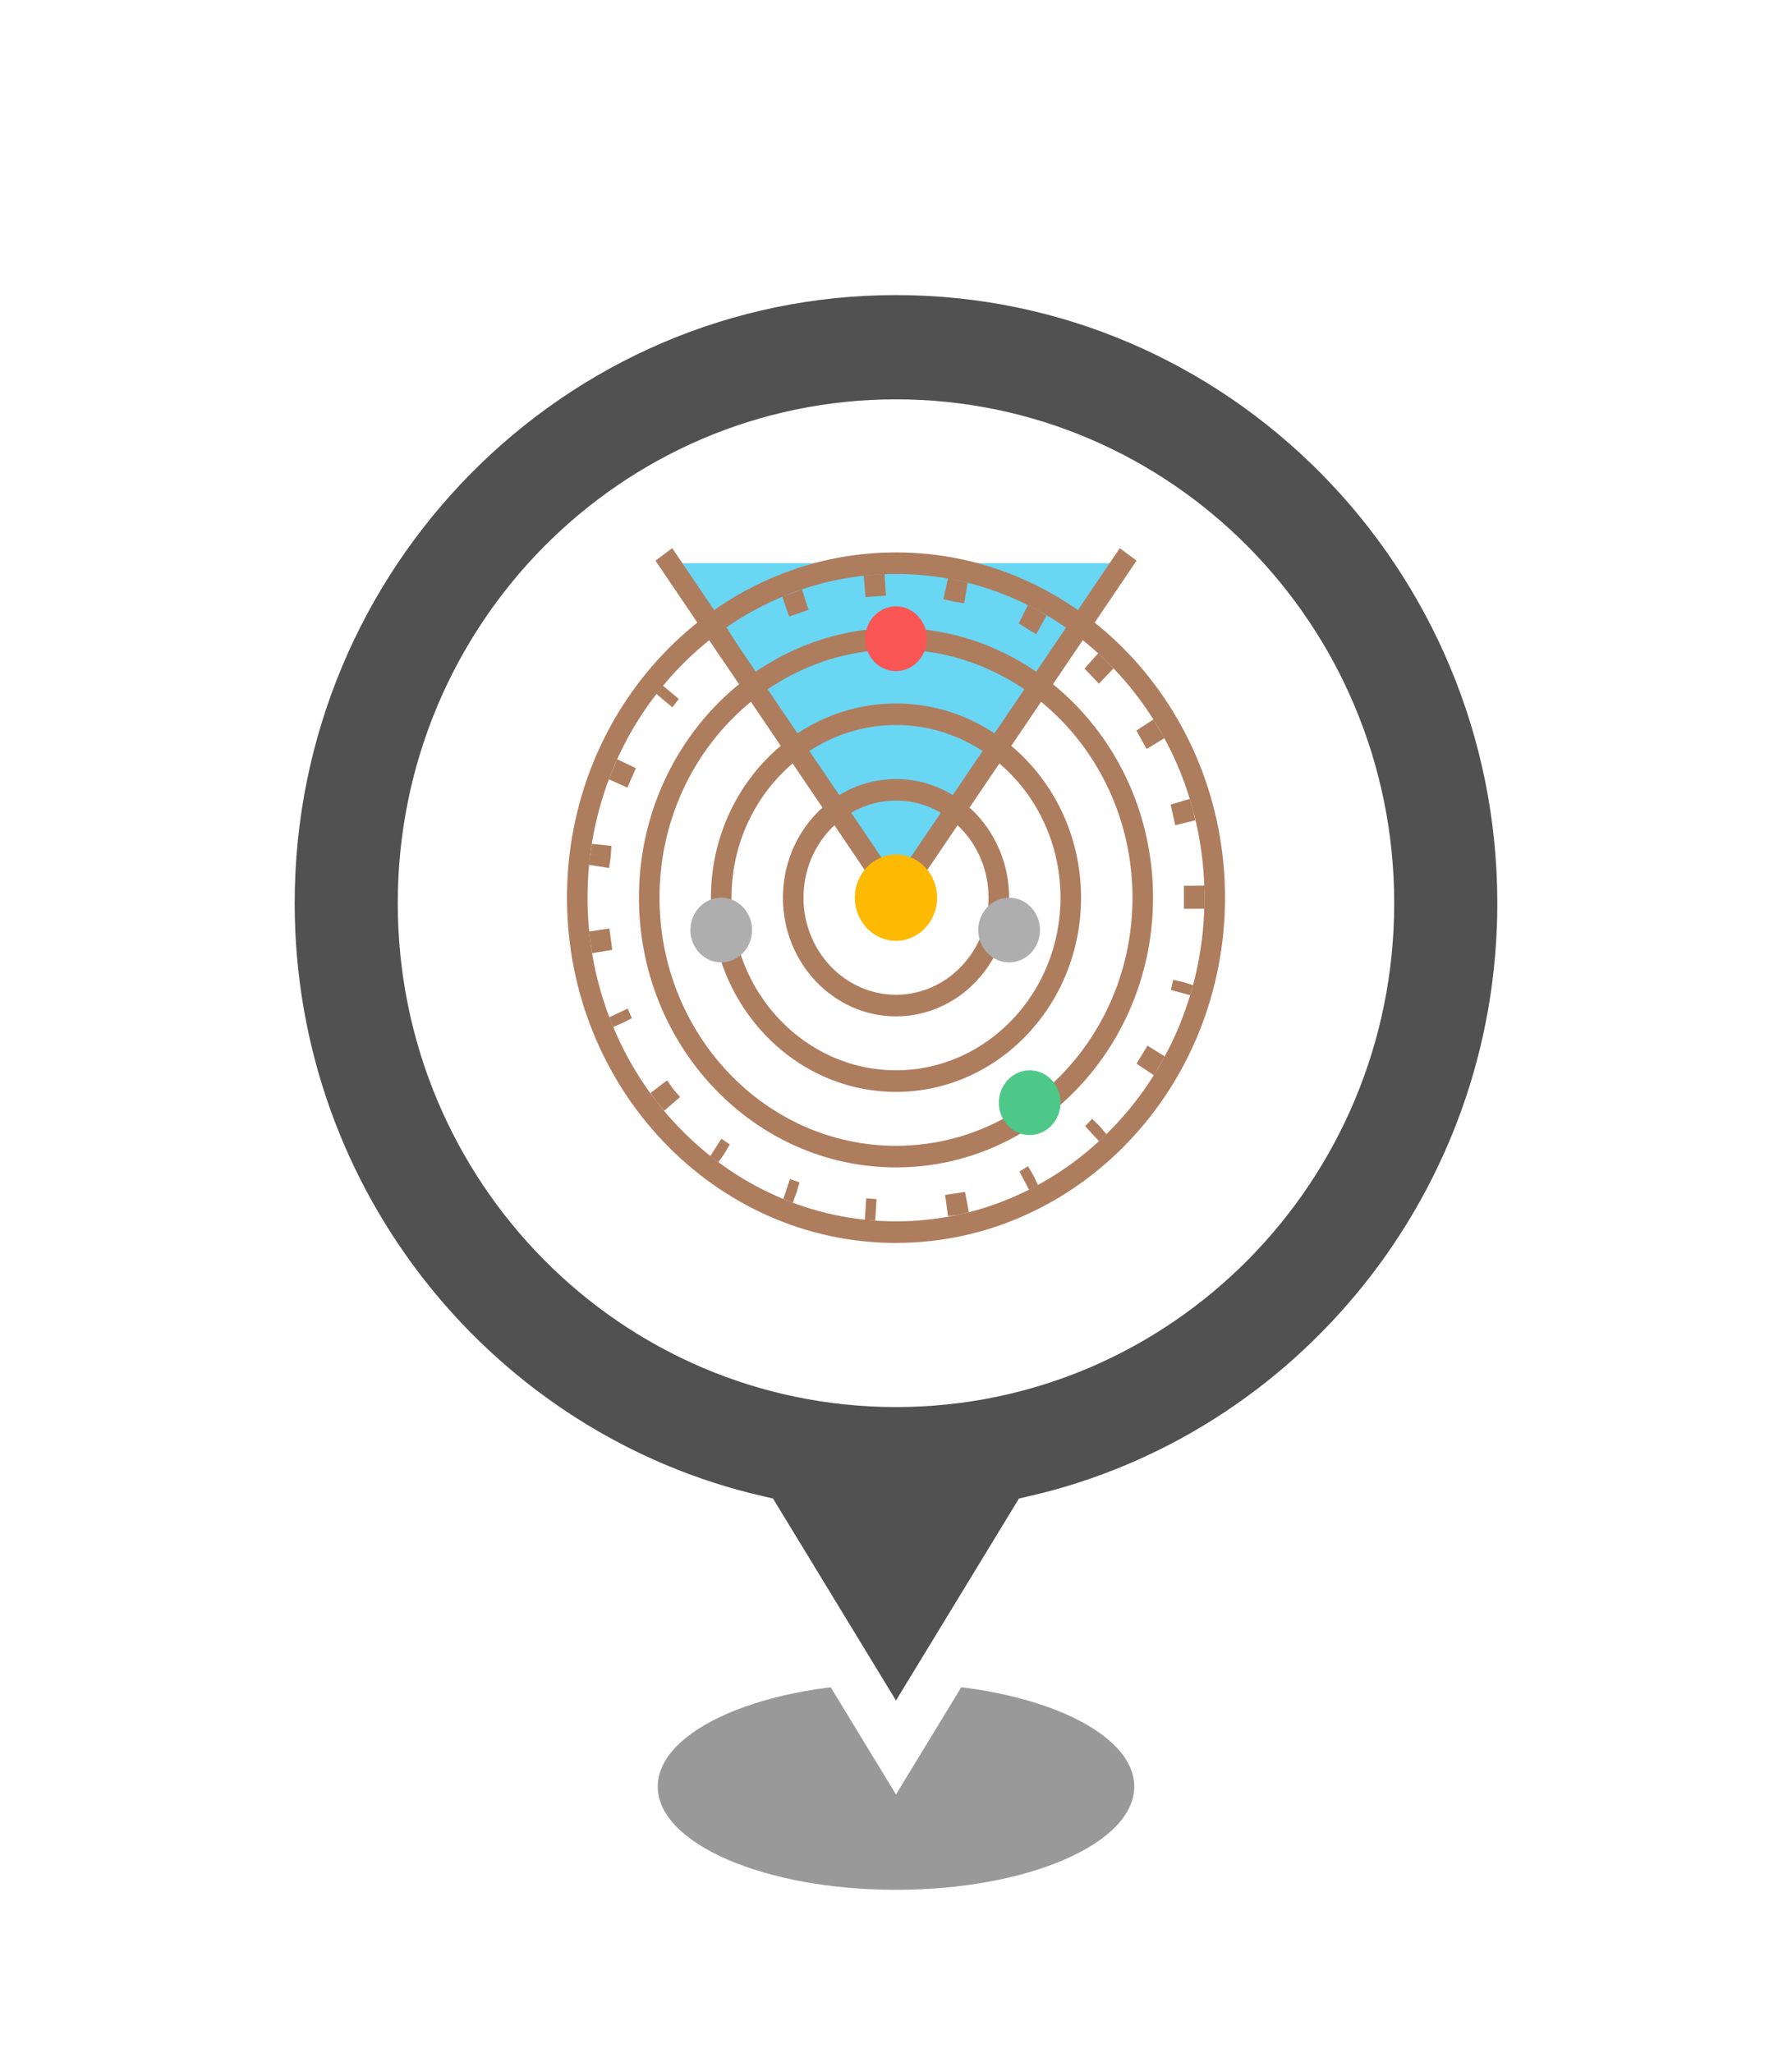 <svg width="110" height="126" viewBox="0 0 110 126" fill="none" xmlns="http://www.w3.org/2000/svg">
<g filter="url(#filter0_f_1_139)">
<ellipse cx="55" cy="109.662" rx="14.625" ry="6.338" fill="black" fill-opacity="0.4"/>
</g>
<g filter="url(#filter1_d_1_139)">
<path d="M54.999 88.962C73.184 88.962 87.927 74.053 87.927 55.662C87.927 37.271 73.184 22.363 54.999 22.363C36.814 22.363 22.072 37.271 22.072 55.662C22.072 74.053 36.814 88.962 54.999 88.962Z" fill="white"/>
<path d="M53.718 105.16L54.999 107.265L56.28 105.16L63.5 93.302C80.611 89.378 93.411 73.89 93.411 55.439C93.411 34.046 76.197 16.613 54.999 16.613C33.801 16.613 16.589 34.046 16.589 55.439C16.589 73.889 29.386 89.378 46.498 93.302L53.718 105.16ZM54.999 84.868C38.953 84.868 25.916 71.71 25.916 55.439C25.916 39.169 38.953 26.012 54.999 26.012C71.044 26.012 84.082 39.171 84.082 55.441C84.082 71.712 71.047 84.868 54.999 84.868Z" fill="#515151" stroke="white" stroke-width="3"/>
</g>
<path d="M41.115 34.569L55.001 55.1L68.886 34.569H41.115Z" fill="#69D6F4"/>
<path d="M54.999 56.245L40.235 34.414L41.264 33.647L54.999 53.956L68.737 33.647L69.766 34.414L54.999 56.245Z" fill="#AE7D5E"/>
<path d="M54.999 67.022C48.736 67.022 43.639 61.675 43.639 55.102C43.639 48.529 48.736 43.181 54.999 43.181C61.264 43.181 66.359 48.529 66.359 55.102C66.359 61.675 61.264 67.022 54.999 67.022ZM54.999 44.503C49.431 44.503 44.901 49.256 44.901 55.1C44.901 60.943 49.431 65.696 54.999 65.696C60.568 65.696 65.098 60.943 65.098 55.1C65.098 49.256 60.568 44.503 54.999 44.503Z" fill="#AE7D5E"/>
<path d="M55 71.658C46.3 71.658 39.221 64.231 39.221 55.102C39.221 45.973 46.3 38.544 55 38.544C63.7 38.544 70.778 45.971 70.778 55.1C70.778 64.228 63.7 71.658 55 71.658ZM55 39.867C46.995 39.867 40.483 46.701 40.483 55.1C40.483 63.499 46.995 70.332 55 70.332C63.004 70.332 69.516 63.499 69.516 55.1C69.516 46.701 63.004 39.867 55 39.867Z" fill="#AE7D5E"/>
<path d="M55 76.294C43.865 76.294 34.804 66.786 34.804 55.1C34.804 43.413 43.865 33.907 55 33.907C66.135 33.907 75.196 43.413 75.196 55.1C75.196 66.786 66.135 76.292 55 76.292V76.294ZM55 35.231C44.56 35.231 36.065 44.145 36.065 55.1C36.065 66.055 44.56 74.968 55 74.968C65.44 74.968 73.935 66.055 73.935 55.1C73.935 44.145 65.44 35.231 55 35.231Z" fill="#AE7D5E"/>
<path d="M55 52.452C53.607 52.452 52.474 53.64 52.474 55.1C52.474 56.559 53.607 57.75 55 57.75C56.392 57.75 57.523 56.561 57.523 55.1C57.523 53.638 56.39 52.452 55 52.452Z" fill="#FEB902"/>
<path d="M55.001 62.386C51.172 62.386 48.059 59.119 48.059 55.102C48.059 51.085 51.172 47.818 55.001 47.818C58.829 47.818 61.942 51.085 61.942 55.102C61.942 59.119 58.829 62.386 55.001 62.386ZM55.001 49.14C51.868 49.14 49.321 51.814 49.321 55.1C49.321 58.385 51.87 61.06 55.001 61.06C58.132 61.06 60.681 58.385 60.681 55.1C60.681 51.814 58.132 49.14 55.001 49.14Z" fill="#AE7D5E"/>
<path d="M55 37.219C53.955 37.219 53.105 38.111 53.105 39.208C53.105 40.304 53.955 41.194 55 41.194C56.045 41.194 56.892 40.302 56.892 39.208C56.892 38.113 56.043 37.219 55 37.219Z" fill="#F95555"/>
<path d="M61.943 55.1C60.9 55.1 60.05 55.991 60.05 57.088C60.05 58.184 60.9 59.074 61.943 59.074C62.986 59.074 63.838 58.182 63.838 57.088C63.838 55.993 62.988 55.1 61.943 55.1Z" fill="#AEAEAE"/>
<path d="M44.271 55.1C43.226 55.1 42.379 55.991 42.379 57.088C42.379 58.184 43.228 59.074 44.271 59.074C45.314 59.074 46.164 58.182 46.164 57.088C46.164 55.993 45.314 55.1 44.271 55.1Z" fill="#AEAEAE"/>
<path d="M63.205 65.698C62.162 65.698 61.313 66.59 61.313 67.684C61.313 68.778 62.162 69.67 63.205 69.67C64.249 69.67 65.1 68.778 65.1 67.684C65.1 66.59 64.25 65.698 63.205 65.698Z" fill="#4DC889"/>
<path d="M53.722 74.925L53.771 74.265L53.715 74.925L53.086 74.878L53.175 73.556L53.804 73.603L53.724 74.925H53.722ZM58.193 74.656L58.016 73.345L59.238 73.162L59.473 74.409L58.818 74.564L58.193 74.656ZM48.892 73.21L48.663 73.826L48.085 73.595L48.492 72.371L49.078 72.576L48.892 73.21ZM63.168 73.031L62.576 71.908L63.104 71.584L63.434 72.15L63.715 72.742L63.168 73.031ZM44.095 71.344L43.599 70.967L44.278 69.897L44.796 70.242L44.468 70.807L44.097 71.342L44.095 71.344ZM67.465 70.055L66.61 69.127L67.045 68.67L67.5 69.129L67.922 69.623L67.465 70.055ZM40.772 68.18L40.302 67.624L39.931 67.09L40.952 66.311L41.323 66.846L41.745 67.338L40.772 68.18ZM70.831 66.001L69.766 65.29L70.438 64.183L71.503 64.847L70.831 66.001ZM37.639 63.042L38.221 62.788L37.637 63.042L37.397 62.441L38.528 61.908L38.788 62.498L38.219 62.788L37.637 63.042H37.639ZM73.055 61.086L71.876 60.767L72.012 60.144L72.632 60.281L73.235 60.476L73.055 61.086ZM36.342 58.506L36.155 57.18L37.405 56.993L37.583 58.301L36.342 58.508V58.506ZM73.934 55.776H72.673V54.372L73.934 54.36V55.776ZM37.387 53.282L36.139 53.081L36.235 52.427L36.858 52.528L36.235 52.425L36.327 51.796L37.534 51.925L37.483 52.626L37.387 53.282ZM72.139 50.652L71.86 49.383L73.032 49.039L73.227 49.707L73.37 50.353L72.139 50.65V50.652ZM38.509 48.344L37.37 47.834L37.887 46.598L39.034 47.154L38.511 48.344H38.509ZM70.385 45.975L69.756 44.842L70.807 44.155L71.477 45.307L70.387 45.975H70.385ZM41.274 43.419L40.288 42.591L40.682 42.077L41.667 42.903L41.274 43.419ZM67.456 41.964L66.575 41.04L67.412 40.095L67.903 40.56L68.35 41.029L67.457 41.966L67.456 41.964ZM44.237 40.333L43.538 39.279L44.075 38.871L44.608 38.517L45.286 39.634L44.237 40.333ZM63.606 38.927L62.533 38.271L63.104 37.135L63.697 37.449L64.242 37.783L63.606 38.927ZM48.445 37.844L48.017 36.631L49.23 36.174L49.628 37.431L48.445 37.844ZM59.189 37.029L58.525 36.926L57.91 36.777L58.193 35.485L58.809 35.635L59.398 35.776L59.187 37.027L59.189 37.029ZM53.125 36.65L53.019 35.334L54.293 35.235L54.383 36.557L53.125 36.65Z" fill="#AE7D5E"/>
<defs>
<filter id="filter0_f_1_139" x="32.375" y="95.324" width="45.25" height="28.676" filterUnits="userSpaceOnUse" color-interpolation-filters="sRGB">
<feFlood flood-opacity="0" result="BackgroundImageFix"/>
<feBlend mode="normal" in="SourceGraphic" in2="BackgroundImageFix" result="shape"/>
<feGaussianBlur stdDeviation="4" result="effect1_foregroundBlur_1_139"/>
</filter>
<filter id="filter1_d_1_139" x="0.089" y="0.113" width="109.821" height="125.036" filterUnits="userSpaceOnUse" color-interpolation-filters="sRGB">
<feFlood flood-opacity="0" result="BackgroundImageFix"/>
<feColorMatrix in="SourceAlpha" type="matrix" values="0 0 0 0 0 0 0 0 0 0 0 0 0 0 0 0 0 0 127 0" result="hardAlpha"/>
<feOffset/>
<feGaussianBlur stdDeviation="7.5"/>
<feComposite in2="hardAlpha" operator="out"/>
<feColorMatrix type="matrix" values="0 0 0 0 0 0 0 0 0 0 0 0 0 0 0 0 0 0 0.4 0"/>
<feBlend mode="normal" in2="BackgroundImageFix" result="effect1_dropShadow_1_139"/>
<feBlend mode="normal" in="SourceGraphic" in2="effect1_dropShadow_1_139" result="shape"/>
</filter>
</defs>
</svg>
